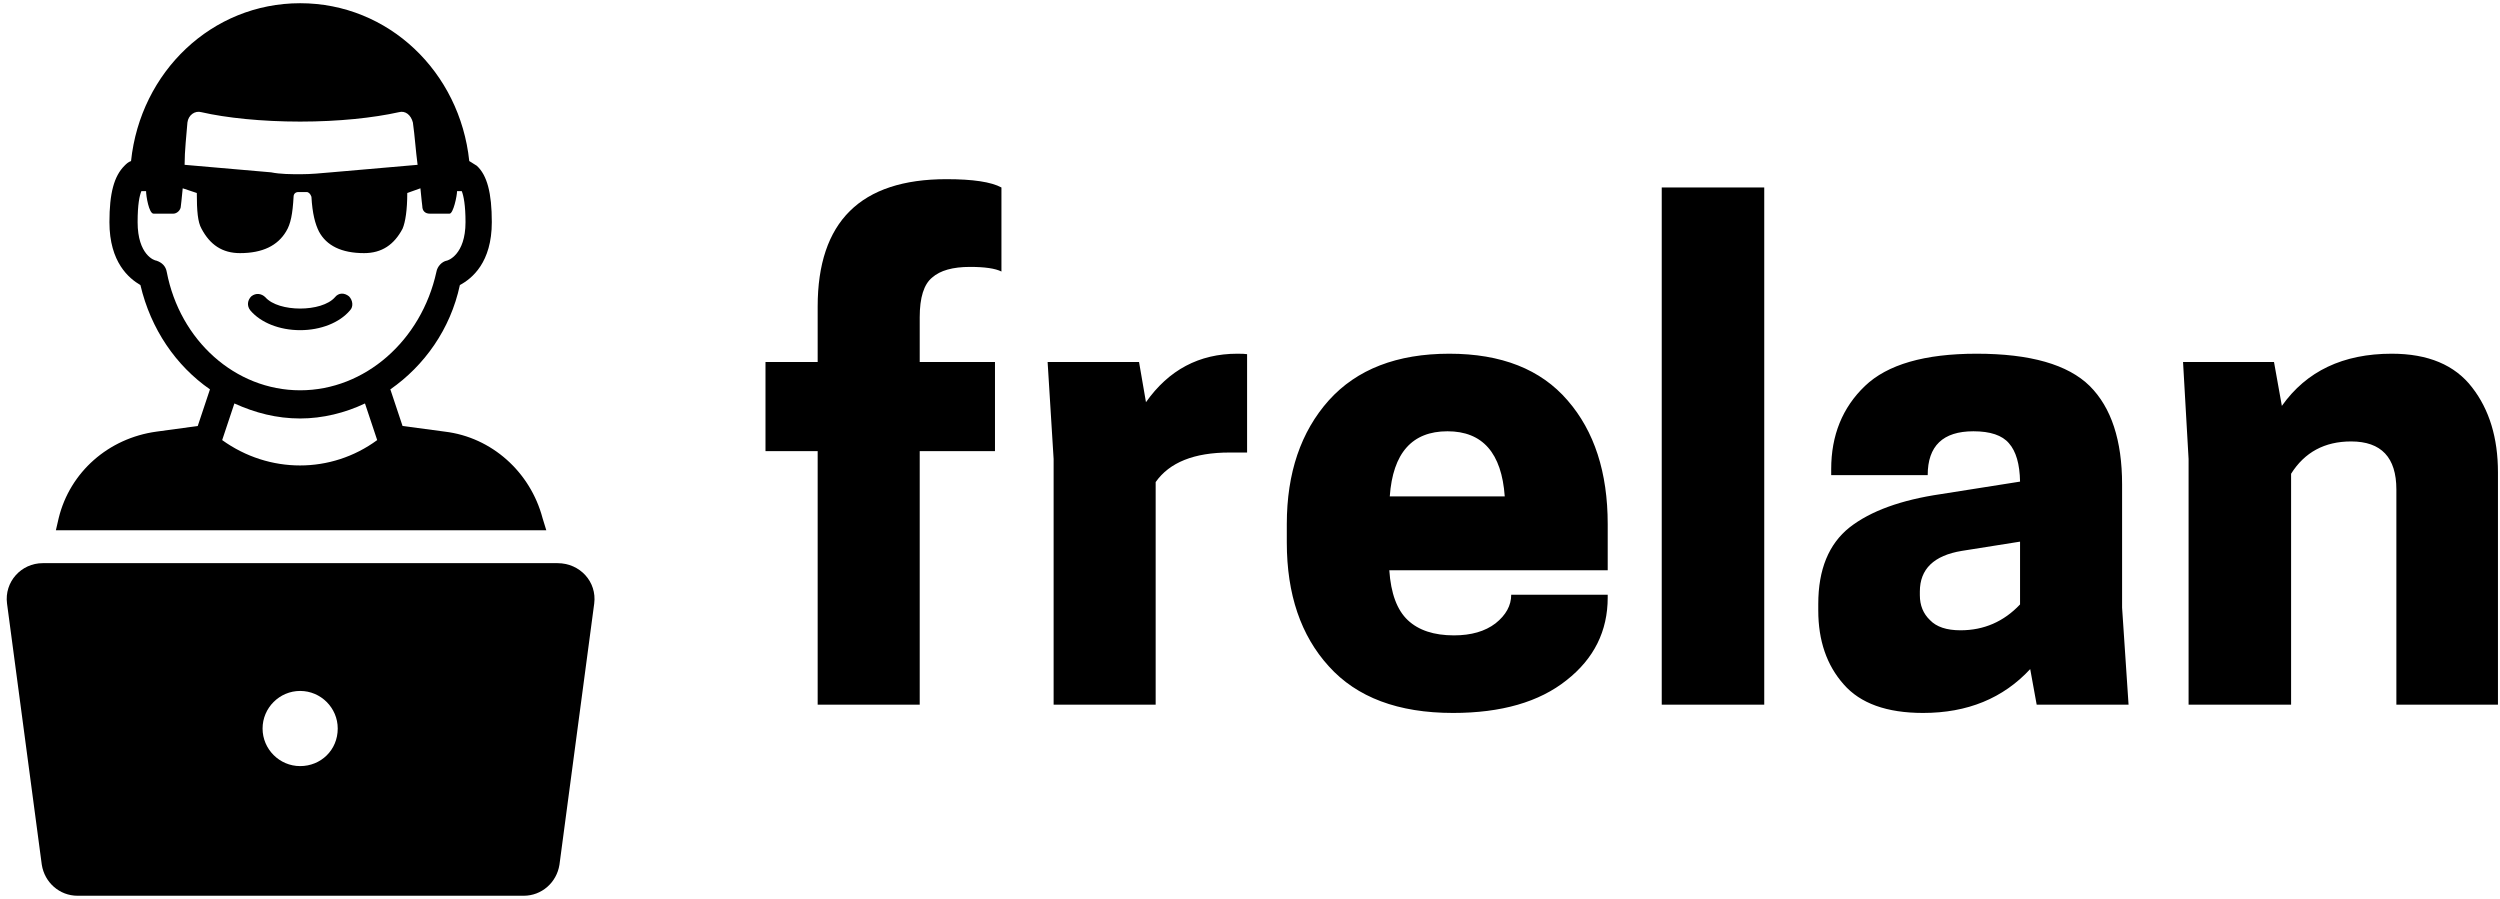 <svg data-v-423bf9ae="" xmlns="http://www.w3.org/2000/svg" viewBox="0 0 281 101" class="iconLeft"><!----><!----><!----><g data-v-423bf9ae="" id="b5694548-fb84-437c-abcf-337418505953" fill="black" transform="matrix(5.19,0,0,5.19,84.64,24.706)"><path d="M3.61 2.11L3.61 2.11L3.61 3.08L5.24 3.08L5.24 5.01L3.61 5.01L3.61 10.50L1.40 10.50L1.40 5.01L0.27 5.01L0.27 3.08L1.40 3.08L1.40 1.88L1.40 1.88Q1.40-0.88 4.19-0.88L4.19-0.88L4.19-0.88Q5.05-0.88 5.38-0.70L5.38-0.70L5.38 1.12L5.38 1.12Q5.18 1.02 4.70 1.02L4.70 1.02L4.70 1.02Q4.14 1.02 3.88 1.25L3.88 1.25L3.88 1.25Q3.61 1.47 3.61 2.11ZM10.49 2.90L10.49 2.90L10.49 2.90Q10.64 2.90 10.70 2.91L10.70 2.91L10.70 5.04L10.32 5.04L10.32 5.04Q9.17 5.04 8.72 5.68L8.72 5.68L8.72 10.50L6.51 10.50L6.51 5.18L6.38 3.08L8.36 3.08L8.51 3.95L8.51 3.95Q9.25 2.90 10.49 2.90ZM18.51 6.59L18.51 7.59L13.78 7.59L13.78 7.59Q13.83 8.34 14.18 8.67L14.18 8.67L14.18 8.67Q14.53 9.00 15.18 9.00L15.18 9.00L15.18 9.00Q15.74 9.00 16.08 8.74L16.08 8.74L16.08 8.74Q16.42 8.47 16.42 8.12L16.42 8.12L18.51 8.12L18.51 8.18L18.51 8.18Q18.51 9.27 17.62 9.97L17.62 9.97L17.62 9.97Q16.73 10.68 15.16 10.68L15.16 10.68L15.16 10.68Q13.38 10.68 12.47 9.67L12.47 9.67L12.47 9.67Q11.56 8.67 11.56 6.99L11.56 6.99L11.56 6.59L11.56 6.59Q11.56 4.93 12.47 3.91L12.47 3.91L12.47 3.91Q13.38 2.90 15.08 2.90L15.08 2.90L15.08 2.90Q16.77 2.90 17.64 3.91L17.64 3.91L17.64 3.91Q18.51 4.91 18.51 6.59L18.51 6.59ZM16.28 5.99L16.28 5.99Q16.18 4.58 15.04 4.58L15.04 4.58L15.04 4.58Q13.89 4.58 13.79 5.99L13.79 5.99L16.28 5.99ZM21.90 10.50L19.68 10.50L19.68-0.70L21.90-0.70L21.90 10.50ZM29.79 10.50L27.80 10.50L27.66 9.73L27.66 9.73Q26.78 10.68 25.34 10.68L25.34 10.68L25.34 10.68Q24.16 10.68 23.62 10.06L23.62 10.06L23.62 10.06Q23.07 9.44 23.07 8.46L23.07 8.46L23.07 8.32L23.07 8.32Q23.07 7.20 23.75 6.66L23.75 6.66L23.75 6.66Q24.43 6.13 25.73 5.94L25.73 5.94L27.44 5.67L27.44 5.67Q27.43 5.10 27.20 4.84L27.20 4.84L27.20 4.84Q26.98 4.58 26.43 4.58L26.43 4.58L26.43 4.58Q25.44 4.58 25.44 5.53L25.44 5.53L23.35 5.53L23.35 5.40L23.35 5.40Q23.35 4.30 24.08 3.60L24.08 3.60L24.08 3.60Q24.81 2.90 26.50 2.90L26.50 2.90L26.50 2.90Q28.24 2.90 28.95 3.60L28.95 3.60L28.95 3.60Q29.65 4.30 29.65 5.73L29.65 5.73L29.65 8.40L29.79 10.50ZM26.15 8.89L26.15 8.89L26.15 8.89Q26.91 8.89 27.44 8.33L27.44 8.33L27.44 6.97L26.18 7.17L26.18 7.17Q25.27 7.32 25.27 8.05L25.27 8.05L25.27 8.13L25.27 8.13Q25.27 8.46 25.49 8.67L25.49 8.67L25.49 8.67Q25.70 8.89 26.15 8.89ZM37.79 5.47L37.79 10.50L35.59 10.50L35.59 5.84L35.59 5.84Q35.59 4.80 34.61 4.80L34.61 4.80L34.61 4.80Q33.75 4.80 33.31 5.50L33.31 5.50L33.31 10.50L31.09 10.50L31.09 5.18L30.97 3.08L32.94 3.08L33.11 4.03L33.11 4.03Q33.91 2.90 35.49 2.90L35.49 2.90L35.49 2.90Q36.67 2.90 37.23 3.63L37.23 3.63L37.23 3.63Q37.79 4.35 37.79 5.47L37.79 5.47Z"></path></g><!----><g data-v-423bf9ae="" id="84cbdb4d-d39b-4d9d-aba9-0a009634a1ef" transform="matrix(1.056,0,0,1.056,-19.063,-2.278)" stroke="none" fill="black"><switch><g><path d="M75.8 57.3c-1.3-4.9-5.4-8.6-10.4-9.2l-4.5-.6-1.3-3.9c3.6-2.5 6.4-6.4 7.4-11.1 1.3-.7 3.4-2.4 3.4-6.7 0-3.1-.5-5-1.6-6-.3-.2-.5-.3-.8-.5-1-9.5-8.6-16.8-18-16.8S33 9.8 32 19.3c-.3.1-.5.3-.7.5-1.1 1.1-1.6 2.9-1.6 6 0 4.3 2.1 6 3.3 6.7 1.1 4.7 3.8 8.6 7.4 11.1l-1.3 3.9-4.4.6c-5.1.7-9.2 4.3-10.4 9.2l-.3 1.3h52.2l-.4-1.3zM38 15.2c.1-.8.8-1.3 1.5-1.1 2.6.6 6.4 1 10.5 1s7.8-.4 10.5-1c.7-.2 1.3.3 1.5 1.1.2 1.4.3 3 .5 4.5l-9.2.8c-1.1.1-2.2.2-3.2.2-1.1 0-2.2 0-3.2-.2l-9.2-.8c0-1.5.2-3.2.3-4.5zM41.7 49l1.3-3.9c2.2 1 4.5 1.6 7 1.6 2.4 0 4.8-.6 6.9-1.6l1.3 3.9c-4.9 3.6-11.5 3.6-16.5 0zm8.3-5.3c-6.9 0-12.8-5.3-14.2-12.6-.1-.6-.5-1-1.1-1.2-.2 0-2-.6-2-4.1 0-1.9.2-2.8.4-3.3h.5c0 .5.3 2.4.8 2.4h2.1c.4 0 .8-.4.8-.8 0 0 .1-.8.2-1.9l1.5.5c0 1.9.1 3.1.5 3.8.9 1.7 2.2 2.6 4.1 2.6 2.4 0 4-.8 4.9-2.3.5-.8.7-1.9.8-3.7 0-.3.2-.5.5-.5h.9c.2 0 .4.2.5.5.1 1.8.4 2.9.8 3.7.8 1.5 2.4 2.3 4.8 2.3 1.9 0 3.2-.9 4.1-2.6.3-.7.5-2 .5-3.8l1.4-.5c.1 1.1.2 1.9.2 1.9 0 .5.3.8.8.8h2.1c.4 0 .8-1.9.8-2.4h.5c.2.5.4 1.5.4 3.3 0 3.5-1.9 4.1-2 4.1-.5.1-1 .6-1.1 1.2-1.6 7.3-7.6 12.6-14.5 12.6z"></path><path d="M53.7 33.8c-1.4 1.6-6 1.6-7.4 0-.4-.4-1-.5-1.5-.1-.4.4-.5 1-.1 1.5 1.1 1.3 3.1 2.1 5.3 2.1s4.2-.8 5.3-2.1c.4-.4.3-1.1-.1-1.5-.5-.4-1.1-.4-1.5.1zM77.4 62.1H22.6c-2.3 0-4.1 2-3.8 4.3l3.7 27.8c.3 1.9 1.9 3.3 3.8 3.3h47.5c1.9 0 3.5-1.4 3.8-3.3l3.7-27.8c.3-2.3-1.5-4.3-3.9-4.3zM50 83.7c-2.2 0-4-1.8-4-4s1.8-4 4-4 4 1.8 4 4c0 2.3-1.8 4-4 4z"></path></g></switch></g><!----></svg>